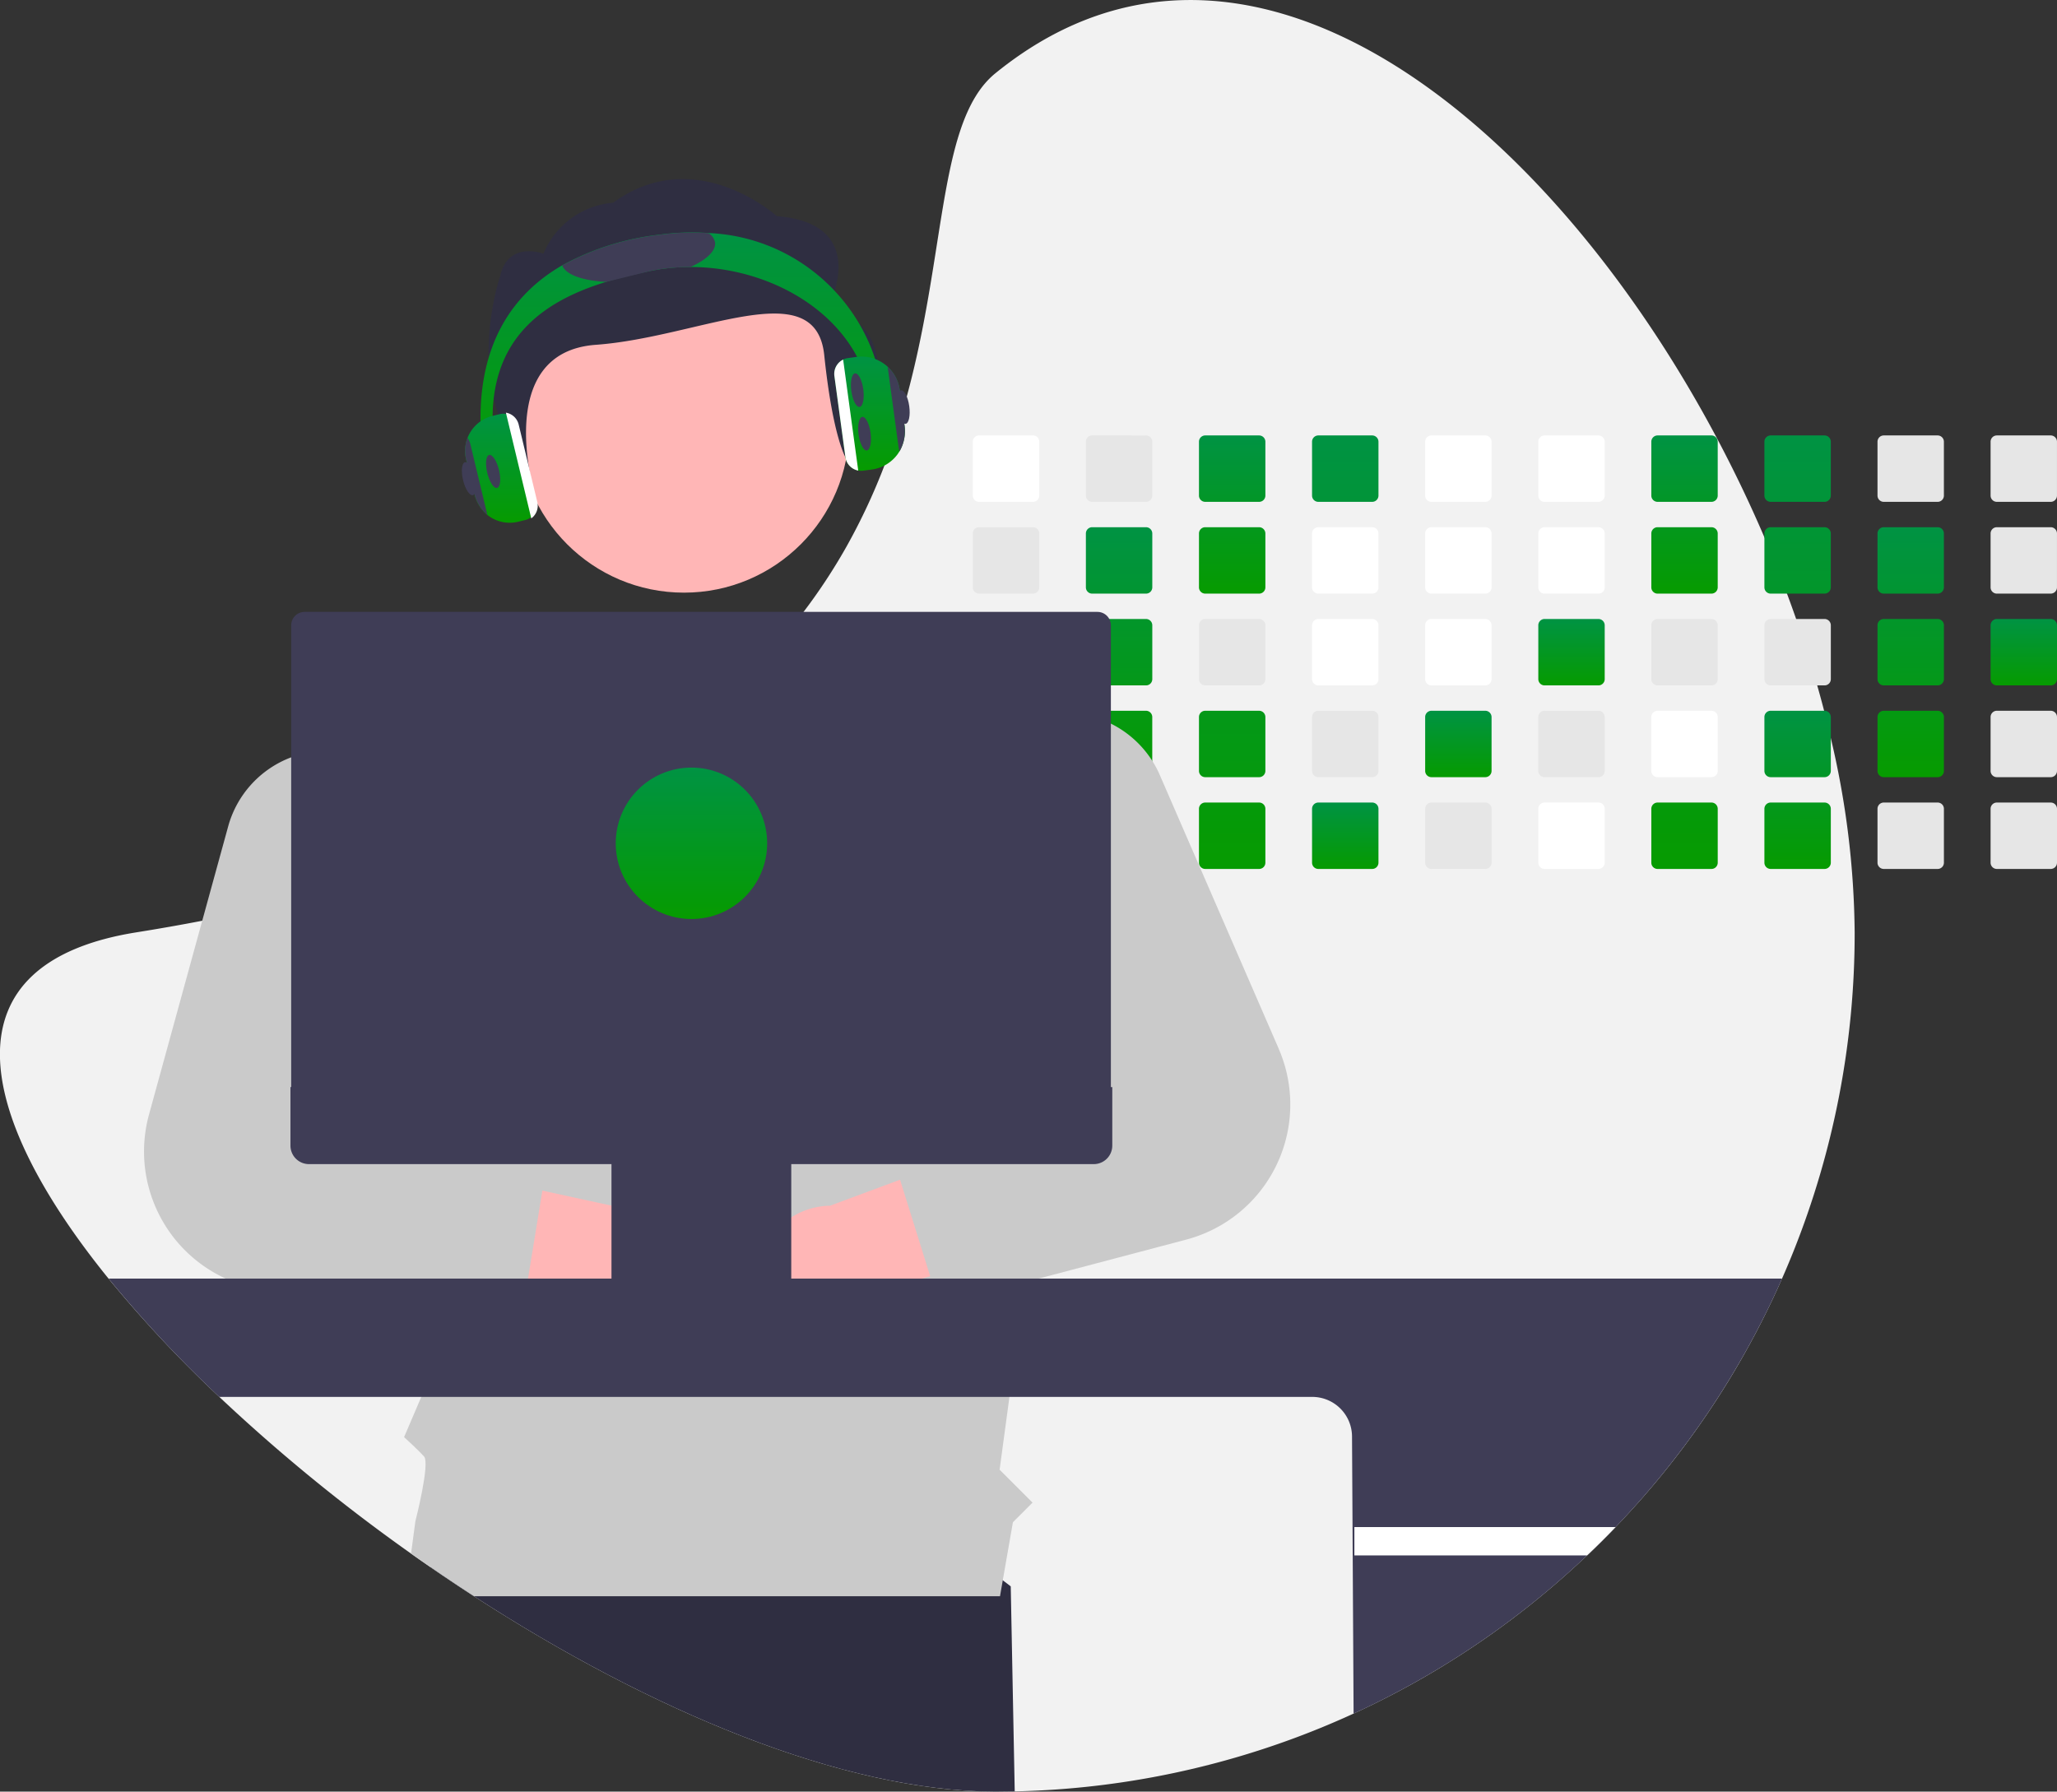 <svg xmlns="http://www.w3.org/2000/svg" xmlns:xlink="http://www.w3.org/1999/xlink" viewBox="0 0 137.771 120"><rect x="0" y="0" width="137.771" height="120" fill="#333333" stroke="none"/><style>.B{fill:url(#svge7f5346a30)}.C{fill:#e6e6e6}.D{fill:#fff}.E{fill:#3f3d56}.F{fill:#2f2e41}.G{fill:#ffb6b6}.H{fill:#cacaca}</style><defs><path id="svg9ac7c5666d" d="M69.186 29.165h-3.61a.42.42 0 0 0-.421.421v3.607a.42.42 0 0 0 .421.42h3.61a.42.42 0 0 0 .421-.42v-3.607a.423.423 0 0 0-.421-.421z"/><path id="svga09cd25ec0" d="M84.33 41.459h-3.606a.42.42 0 0 0-.421.421v3.606a.42.42 0 0 0 .421.421h3.606a.42.42 0 0 0 .421-.421V41.88a.423.423 0 0 0-.421-.421z"/><path id="svgb392353d7e" d="M99.479 29.165h-3.607a.42.42 0 0 0-.419.421v3.607a.42.42 0 0 0 .419.42h3.607a.42.42 0 0 0 .421-.42v-3.607a.423.423 0 0 0-.421-.421z"/><path id="svg9115a7240b" d="M107.057 29.165h-3.607a.42.42 0 0 0-.42.421v3.607a.42.42 0 0 0 .419.42h3.608a.42.42 0 0 0 .421-.42v-3.607a.423.423 0 0 0-.421-.421z"/><path id="svgd15f259433" d="M107.057 47.606h-3.607a.42.42 0 0 0-.42.421v3.606a.42.42 0 0 0 .42.421h3.607a.42.42 0 0 0 .421-.421v-3.606a.423.423 0 0 0-.421-.421z"/><path id="svg3524ef3478" d="M107.057 53.753h-3.607a.42.42 0 0 0-.42.421v3.606a.42.42 0 0 0 .42.421h3.607a.42.42 0 0 0 .421-.421v-3.606a.42.42 0 0 0-.421-.421z"/><path id="svg721489b7e5" d="M129.776 29.165h-3.607a.42.42 0 0 0-.42.421v3.607a.42.42 0 0 0 .419.42h3.607a.42.42 0 0 0 .421-.42v-3.607a.422.422 0 0 0-.42-.421z"/><linearGradient id="svge7f5346a30" x1=".5" x2=".5" y2="1"><stop offset="0" stop-color="#009343"/><stop offset="1" stop-color="#069b00"/></linearGradient></defs><path d="M124.219 62.45a57.376 57.376 0 0 1-16.012 39.831q-.931.974-1.911 1.9-1.494 1.421-3.089 2.733a57.33 57.33 0 0 1-35.244 13.07q-.644.015-1.293.015c-10.274 0-23.2-5.488-34.925-13.085q-1.455-.943-2.885-1.929-.668-.457-1.33-.927a118.4 118.4 0 0 1-12.848-10.5 83.327 83.327 0 0 1-7.413-7.919c-9.011-11.115-11-21.13 1.848-23.189q2.281-.364 4.429-.779 3.11-.6 5.953-1.291 3.829-.931 7.2-2.018 1.132-.364 2.213-.743c10.649-3.74 17.776-8.617 22.627-13.909q1.234-1.344 2.276-2.72a38.24 38.24 0 0 0 2.888-4.393 41.29 41.29 0 0 0 2.982-6.649l.044-.126c3.86-11.135 2.686-21.462 6.944-24.919 18.2-14.777 40.866 6.267 51.5 31.084q.8 1.876 1.513 3.774.318.848.614 1.7.777 2.218 1.411 4.448.243.85.463 1.7l.447 1.829a58.01 58.01 0 0 1 1.598 13.012z" fill="#f2f2f2"/><path d="M67.963 119.986q-.644.015-1.293.015c-10.274 0-23.2-5.488-34.925-13.085q-1.455-.943-2.885-1.929l.836-5.086 25.3-3.359 12.7 9.711z" class="F"/><use xlink:href="#svg9ac7c5666d" class="D"/><g class="C"><use xlink:href="#svg9ac7c5666d" y="6.147"/><path d="M69.186 41.459h-3.61a.42.42 0 0 0-.421.421v3.606a.42.42 0 0 0 .421.421h3.61a.42.42 0 0 0 .421-.421V41.88a.423.423 0 0 0-.421-.421zm.411 6.493a.424.424 0 0 0-.415-.347h-3.606a.42.42 0 0 0-.421.421v3.606a.42.42 0 0 0 .421.421h3.61a.42.42 0 0 0 .421-.421v-3.606a.366.366 0 0 0-.01-.074zm-.251 5.833a.44.44 0 0 0-.164-.032h-3.606a.42.42 0 0 0-.421.421v3.606a.42.42 0 0 0 .421.421h3.61a.42.42 0 0 0 .421-.421v-3.606a.424.424 0 0 0-.261-.389zm7.41-24.62H73.15a.42.42 0 0 0-.421.421v3.607a.42.42 0 0 0 .421.42h3.606a.42.42 0 0 0 .421-.42v-3.607a.423.423 0 0 0-.421-.421z"/></g><g class="B"><path d="M76.756 35.312H73.15a.42.42 0 0 0-.421.421v3.607a.42.42 0 0 0 .421.42h3.606a.42.42 0 0 0 .421-.42v-3.607a.423.423 0 0 0-.421-.421zM76.756 41.459H73.15a.42.42 0 0 0-.421.421v3.606a.42.42 0 0 0 .421.421h3.606a.42.42 0 0 0 .421-.421V41.88a.423.423 0 0 0-.421-.421zM76.756 47.606H73.15a.42.42 0 0 0-.4.288.4.4 0 0 0-.023.133v3.606a.42.42 0 0 0 .421.421h3.606a.42.42 0 0 0 .421-.421v-3.606a.422.422 0 0 0-.419-.421z"/></g><path d="M76.756 53.753H73.15a.42.42 0 0 0-.421.421v3.606a.42.42 0 0 0 .421.421h3.606a.42.42 0 0 0 .421-.421v-3.606a.42.42 0 0 0-.421-.421z" class="C"/><g class="B"><path d="M84.33 29.165h-3.606a.42.42 0 0 0-.421.421v3.607a.42.42 0 0 0 .421.42h3.606a.42.42 0 0 0 .421-.42v-3.607a.423.423 0 0 0-.421-.421zM84.33 35.312h-3.606a.42.42 0 0 0-.421.421v3.607a.42.42 0 0 0 .421.42h3.606a.42.42 0 0 0 .421-.42v-3.607a.423.423 0 0 0-.421-.421z"/></g><use xlink:href="#svga09cd25ec0" class="C"/><g class="B"><path d="M84.33 47.606h-3.606a.42.42 0 0 0-.421.421v3.606a.42.42 0 0 0 .421.421h3.606a.42.42 0 0 0 .421-.421v-3.606a.423.423 0 0 0-.421-.421zM84.33 53.753h-3.606a.42.42 0 0 0-.421.421v3.606a.42.42 0 0 0 .421.421h3.606a.42.42 0 0 0 .421-.421v-3.606a.42.42 0 0 0-.421-.421zM91.904 29.165h-3.606a.42.42 0 0 0-.421.421v3.607a.42.42 0 0 0 .421.42h3.606a.42.42 0 0 0 .421-.42v-3.607a.423.423 0 0 0-.421-.421z"/></g><g class="D"><path d="M91.904 35.312h-3.606a.42.42 0 0 0-.421.421v3.607a.42.42 0 0 0 .421.419h3.606a.42.42 0 0 0 .421-.42v-3.607a.422.422 0 0 0-.421-.42z"/><use xlink:href="#svga09cd25ec0" x="7.574"/></g><path d="M91.904 47.606h-3.606a.42.42 0 0 0-.421.421v3.606a.42.42 0 0 0 .421.421h3.606a.42.42 0 0 0 .421-.421v-3.606a.423.423 0 0 0-.421-.421z" class="C"/><path d="M91.904 53.753h-3.606a.42.42 0 0 0-.421.421v3.606a.42.42 0 0 0 .421.421h3.606a.42.42 0 0 0 .421-.421v-3.606a.42.42 0 0 0-.421-.421z" class="B"/><g class="D"><use xlink:href="#svgb392353d7e"/><use xlink:href="#svgb392353d7e" y="6.147"/><path d="M99.479 41.459h-3.607a.42.42 0 0 0-.419.421v3.606a.42.42 0 0 0 .419.421h3.607a.42.42 0 0 0 .421-.421V41.88a.423.423 0 0 0-.421-.421z"/></g><path d="M99.479 47.606h-3.607a.42.42 0 0 0-.419.421v3.606a.42.42 0 0 0 .419.421h3.607a.42.42 0 0 0 .421-.421v-3.606a.423.423 0 0 0-.421-.421z" class="B"/><path d="M99.479 53.753h-3.607a.42.42 0 0 0-.419.421v3.606a.42.42 0 0 0 .419.421h3.607a.42.42 0 0 0 .421-.421v-3.606a.42.42 0 0 0-.421-.421z" class="C"/><g class="D"><use xlink:href="#svg9115a7240b"/><use xlink:href="#svg9115a7240b" y="6.147"/></g><path d="M107.057 41.459h-3.607a.42.42 0 0 0-.419.421v3.606a.42.42 0 0 0 .42.421h3.606a.42.42 0 0 0 .421-.421V41.88a.423.423 0 0 0-.421-.421z" class="B"/><use xlink:href="#svgd15f259433" class="C"/><use xlink:href="#svg3524ef3478" class="D"/><g class="B"><path d="M114.627 29.165h-3.607a.42.42 0 0 0-.42.421v3.607a.42.42 0 0 0 .419.42h3.607a.42.42 0 0 0 .421-.42v-3.607a.422.422 0 0 0-.42-.421zM114.627 35.312h-3.607a.42.42 0 0 0-.42.421v3.607a.42.42 0 0 0 .419.42h3.607a.42.42 0 0 0 .421-.42v-3.607a.422.422 0 0 0-.42-.421z"/></g><path d="M114.627 41.459h-3.607a.42.42 0 0 0-.42.421v3.606a.42.42 0 0 0 .42.421h3.607a.42.42 0 0 0 .421-.421V41.88a.423.423 0 0 0-.421-.421z" class="C"/><use xlink:href="#svgd15f259433" x="7.57" class="D"/><g class="B"><path d="M114.627 53.753h-3.607a.42.42 0 0 0-.42.421v3.606a.42.42 0 0 0 .42.421h3.607a.42.42 0 0 0 .421-.421v-3.606a.42.42 0 0 0-.421-.421zM122.201 29.165h-3.607a.42.42 0 0 0-.42.421v3.607a.42.42 0 0 0 .419.42h3.607a.42.42 0 0 0 .421-.42v-3.607a.422.422 0 0 0-.42-.421zM122.201 35.312h-3.607a.42.42 0 0 0-.42.421v3.607a.42.42 0 0 0 .419.42h3.607a.42.42 0 0 0 .421-.42v-3.607a.422.422 0 0 0-.42-.421z"/></g><path d="M122.201 41.459h-3.607a.42.42 0 0 0-.419.421v3.606a.42.42 0 0 0 .42.421h3.607a.42.42 0 0 0 .421-.421V41.88a.422.422 0 0 0-.422-.421z" class="C"/><g class="B"><path d="M122.201 47.606h-3.607a.42.42 0 0 0-.42.421v3.606a.42.42 0 0 0 .42.421h3.607a.42.42 0 0 0 .421-.421v-3.606a.423.423 0 0 0-.421-.421zM122.201 53.753h-3.607a.42.42 0 0 0-.42.421v3.606a.42.42 0 0 0 .42.421h3.607a.42.42 0 0 0 .421-.421v-3.606a.42.42 0 0 0-.421-.421z"/></g><use xlink:href="#svg721489b7e5" class="C"/><g class="B"><path d="M129.776 35.312h-3.607a.42.42 0 0 0-.42.421v3.607a.42.42 0 0 0 .419.42h3.607a.42.42 0 0 0 .421-.42v-3.607a.422.422 0 0 0-.42-.421zM129.776 41.459h-3.607a.42.42 0 0 0-.42.421v3.606a.42.42 0 0 0 .42.421h3.607a.42.42 0 0 0 .421-.421V41.88a.423.423 0 0 0-.421-.421zM129.776 47.606h-3.607a.42.42 0 0 0-.42.421v3.606a.42.42 0 0 0 .42.421h3.607a.42.42 0 0 0 .421-.421v-3.606a.423.423 0 0 0-.421-.421z"/></g><g class="C"><use xlink:href="#svg3524ef3478" x="22.719"/><use xlink:href="#svg721489b7e5" x="7.574"/><use xlink:href="#svg721489b7e5" x="7.574" y="6.147"/></g><path d="M137.35 41.459h-3.607a.42.42 0 0 0-.42.421v3.606a.42.42 0 0 0 .42.421h3.607a.42.42 0 0 0 .421-.421V41.88a.423.423 0 0 0-.421-.421z" class="B"/><g class="C"><use xlink:href="#svgd15f259433" x="30.293"/><use xlink:href="#svg3524ef3478" x="30.293"/></g><path d="M54.44 106.915h-.1l.086-.011z" class="F"/><circle cx="45.811" cy="28.628" r="11.067" class="G"/><path d="M55.502 20.514s2.895-5.533-3.473-6.036c0 0-5.429-4.925-10.962-.9a5.558 5.558 0 0 0-4.669 3.415s-2.374-.9-2.9 1.509c0 0-1.737 5.03 0 9.558s2.314 5.03 2.314 5.03-2.854-9.492 4.093-9.995 14.722-4.845 15.3.689 1.45 6.9 1.45 6.9 5.505-7.906-1.153-10.17z" class="F"/><path d="m74.438 55.901-.036.188-.4 2.112-2.765 14.611-.164.86-.343 1.819-.47 2.482-1.042 5.5-.3 1.576-.112.591-.039.207-.309 1.631-.094.492-.755 5.593-.659 4.874 2.206 2.206-1.315 1.315-.863 4.945v.011H31.746q-2.138-1.385-4.215-2.856l.29-2.171s1-3.876.578-4.339-1.335-1.291-1.335-1.291l1.155-2.7.16-.374-.269-5.577-.006-.134-.088-1.836-.011-.236-.018-.355-.342-7.075-.006-.117-.1-2.145-.1-2.039-.042-.86-.416-8.606-.282-5.844-.246-5.088.99-.335 10.585-3.6 4.385-5.7 9.126.068 4.467.034 7.454 6.913 1.7.81.013.006 1.216.582 3.084 1.472 3.261 1.558 1.673.8z" class="H"/><path d="M43.59 90.313a4.91 4.91 0 0 1-6.587-3.633l-17.26-2.449 6-6.787 15.471 3.366a4.932 4.932 0 0 1 2.376 9.5z" class="G"/><path d="M35.895 77.973a2.19 2.19 0 0 0-1.278-.789l-7.082-1.472-.727-.151a3.068 3.068 0 0 1-2.03-1.469 3.1 3.1 0 0 1-.4-1.28 3.06 3.06 0 0 1 .144-1.212l2.454-7.394 1.592-4.8a6.77 6.77 0 0 0 .339-1.79 7.02 7.02 0 0 0-1.469-4.68 6.915 6.915 0 0 0-7.939-2.209l-.123.047a6.9 6.9 0 0 0-4.1 4.6l-1.73 6.293-3.565 12.98a9.359 9.359 0 0 0 7.931 11.773l10.2 1.2 4.72.554a2.185 2.185 0 0 0 2.4-1.738.79.79 0 0 0 .018-.089l.113-.7.961-5.893.01-.06a2.183 2.183 0 0 0-.439-1.721z" class="H"/><path d="M54.581 90.501a4.91 4.91 0 0 0 6.009-4.526l16.743-4.858-6.9-5.873-14.842 5.514a4.932 4.932 0 0 0-1.012 9.743z" class="G"/><path d="m85.648 70.249-7.963-18.326a6.933 6.933 0 0 0-4.705-3.976l-.228-.052a6.824 6.824 0 0 0-3.155.058 6.932 6.932 0 0 0-4.429 3.52l-.013.023a6.98 6.98 0 0 0-.06 6.293l.1.2 5.627 11.3a3.06 3.06 0 0 1-1.7 4.242l-.4.143-7.108 2.567a2.186 2.186 0 0 0-1.349 2.72l.018.057 1.992 6.376.031.087a1.14 1.14 0 0 0 .065.16 2.183 2.183 0 0 0 2.561 1.22l3.836-1.012.782-.207 9.905-2.616a9.36 9.36 0 0 0 6.191-12.774z" class="H"/><path d="M7.273 85.639a83.113 83.113 0 0 0 7.411 7.924h73.21a2.664 2.664 0 0 1 2.66 2.661l.105 18.552a57.543 57.543 0 0 0 12.549-7.861q1.594-1.31 3.089-2.733.979-.928 1.911-1.9a57.621 57.621 0 0 0 11.148-16.642z" class="E"/><path d="M108.208 102.281q-.931.974-1.911 1.9H90.712v-1.9z" class="D"/><g class="E"><path d="M74.292 41.454a.9.9 0 0 0-.789-.47h-53.1a.9.9 0 0 0-.9.9v31.784h54.9v-31.78a.87.87 0 0 0-.111-.434z"/><path d="M19.454 72.811v3.922a1.24 1.24 0 0 0 1.238 1.238h20.263v7.74h-.269a.16.16 0 0 0-.161.161v.538a.16.16 0 0 0 .161.161h12.579a.16.16 0 0 0 .161-.161v-.538a.16.16 0 0 0-.161-.161h-.269v-7.74h20.263a1.24 1.24 0 0 0 1.238-1.238v-3.922z"/></g><g class="B"><circle cx="46.311" cy="56.483" r="5.071"/><path d="M59.231 28.022h-.81c0-6.123-6.06-10.135-12.173-10.138a13.377 13.377 0 0 0-2.648.258c-.982.2-2 .431-3 .737-3.947 1.21-7.608 3.549-7.608 9.144a12.73 12.73 0 0 0 .411 3.22l-.784.2a13.549 13.549 0 0 1-.437-3.424c0-4.889 2.007-8.246 5.473-10.249a17.686 17.686 0 0 1 6.594-2.062 15.706 15.706 0 0 1 3.2-.1c6.634.279 11.849 5.774 11.782 12.414z"/><path d="m60.58 28.471-.319-2.358a2.58 2.58 0 0 0-2.956-2.2l-.507.07a1.067 1.067 0 0 0-.914 1.2l.737 5.433c.063.453.409.816.859.9a1 1 0 0 0 .2.019 1.05 1.05 0 0 0 .142-.01l.567-.076a2.56 2.56 0 0 0 1.74-1.042l.125-.19a2.718 2.718 0 0 0 .326-1.746z"/></g><path d="M56.471 24.085a1.04 1.04 0 0 0-.377.311 1.06 1.06 0 0 0-.209.789l.737 5.433c.063.453.409.816.859.9z" class="D"/><g class="E"><path d="m60.58 28.472-.319-2.358a2.55 2.55 0 0 0-.81-1.549l.734 5.405a1 1 0 0 0 .066.253c.304-.53.42-1.147.329-1.751z"/><ellipse cx=".405" cy="1.134" rx=".405" ry="1.134" transform="rotate(352.274 235.838 -410.688)"/><ellipse cx=".405" cy="1.134" rx=".405" ry="1.134" transform="rotate(352.274 214.01 -408.546)"/><ellipse cx=".405" cy="1.134" rx=".405" ry="1.134" transform="rotate(352.274 223.946 -430.771)"/><path d="M46.249 17.884a13.377 13.377 0 0 0-2.648.258l-3 .737c-1.563-.076-2.713-.481-2.945-1.1a17.686 17.686 0 0 1 6.594-2.062 15.706 15.706 0 0 1 3.2-.1.93.93 0 0 1 .441.619c.074.561-.57 1.16-1.642 1.648z"/></g><path d="m35.906 33.644-1.247-5.185a.976.976 0 0 0-1.179-.722l-.483.117a2.414 2.414 0 0 0-1.78 2.909l.559 2.326c.127.549.431 1.041.865 1.4a2.28 2.28 0 0 0 .22.157 2.4 2.4 0 0 0 1.842.3l.481-.117a.962.962 0 0 0 .352-.164.97.97 0 0 0 .37-1.021z" class="B"/><g class="E"><ellipse cx=".405" cy="1.134" rx=".405" ry="1.134" transform="rotate(346.47 145.034 -121.152)"/><ellipse cx=".405" cy="1.134" rx=".405" ry="1.134" transform="rotate(346.47 146.272 -114.08)"/></g><path d="m35.987 33.624-1.247-5.185a1.06 1.06 0 0 0-.857-.8l1.7 7.082c.343-.251.503-.683.404-1.097z" class="D"/><path d="M31.5 29.733a1.05 1.05 0 0 0-.19-.4 2.39 2.39 0 0 0-.092 1.424l.559 2.326c.127.549.431 1.041.865 1.4z" class="E"/></svg>